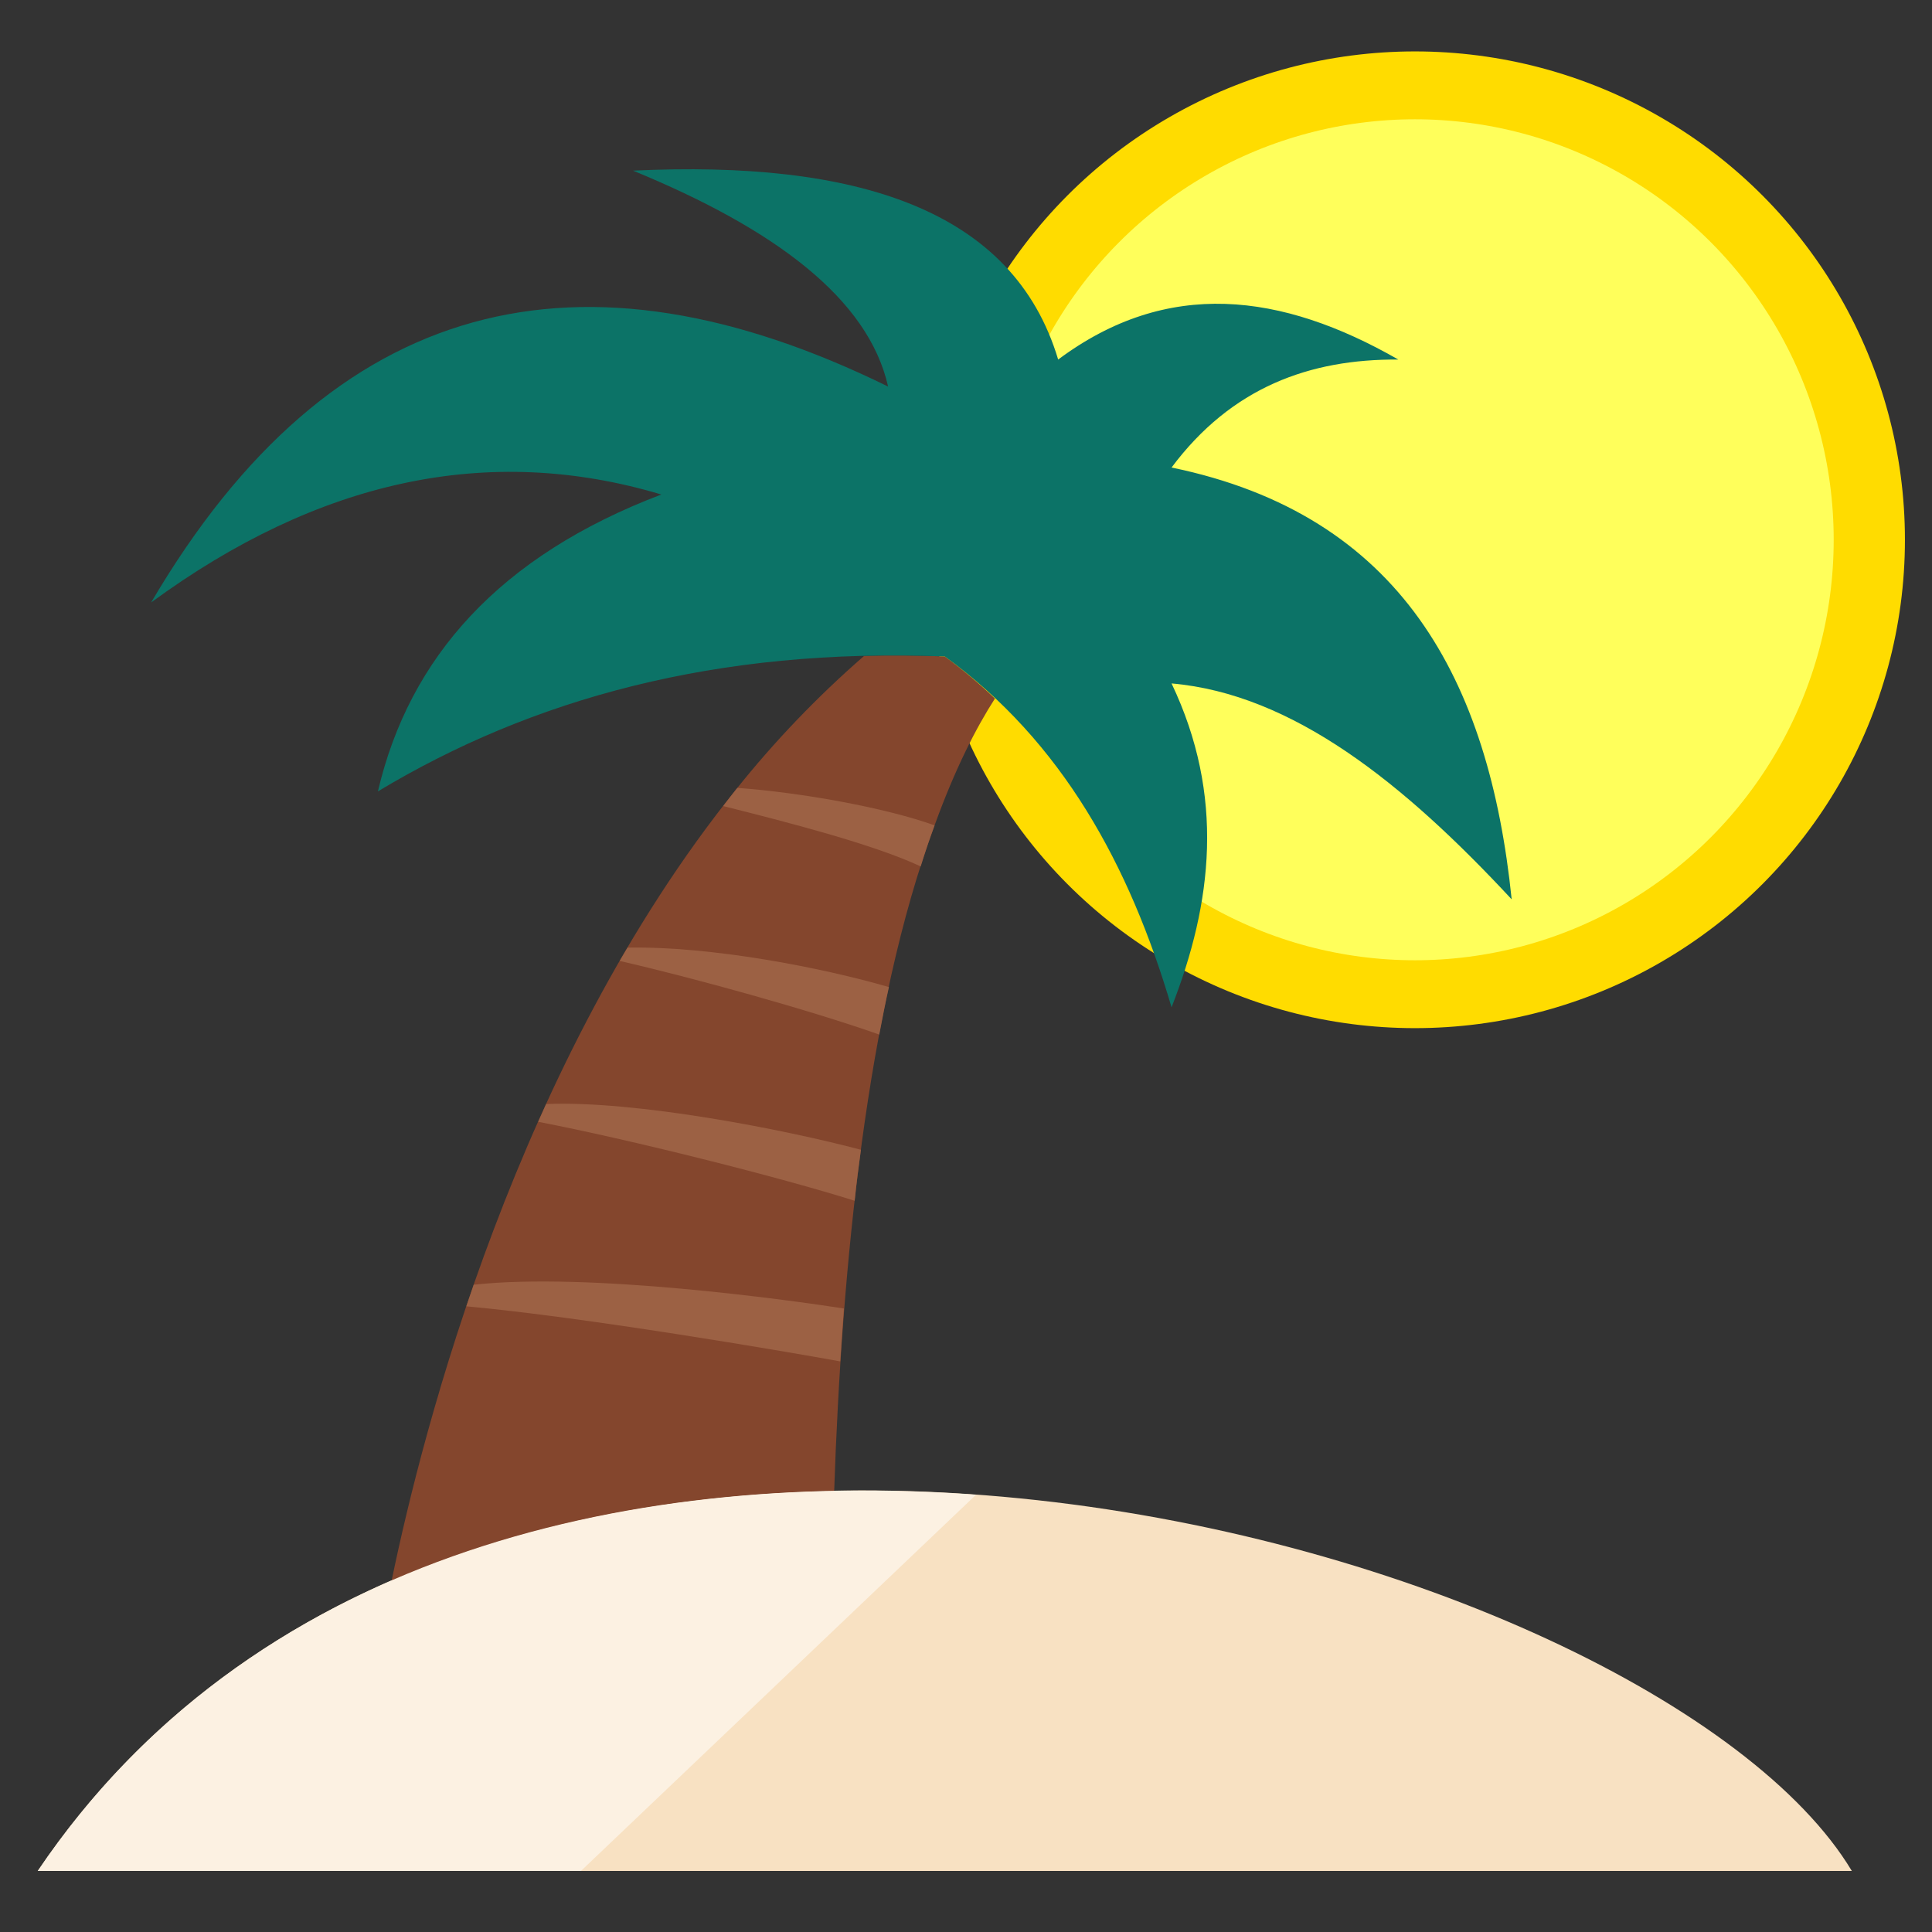 <?xml version="1.0" encoding="utf-8"?>
<svg viewBox="0 0 500 500" xmlns="http://www.w3.org/2000/svg">
  <rect x="0" y="0" width="500" height="500" fill="#333333" stroke="none"/>
  <g id="SvgjsG1097" transform="matrix(1, 0, 0, 1, 104.856, 52.67)">
    <svg xmlns="http://www.w3.org/2000/svg" viewBox="0 0 50 50" width="288" height="288"/>
  </g>
  <g transform="matrix(4.344, 0, 0, 4.139, 11.189, 15.33)" style="">
    <path fill="#F8E1C2" d="M -0.326 113.28 L 107.749 113.28 C 95.955 92.654 26.172 72.088 -0.326 113.28 Z" style=""/>
    <ellipse style="stroke: rgb(255, 220, 0); fill: rgb(255, 255, 91); stroke-width: 4.244px;" cx="81.722" cy="30.047" rx="27.069" ry="28.414"/>
    <path fill="#84462D" d="M 53.711 37.341 C 52.11 37.277 50.507 37.266 48.905 37.308 C 46.105 39.867 43.542 42.673 41.249 45.695 C 28.263 62.655 22.652 85.497 20.751 95.153 C 28.904 91.425 37.968 89.704 47.122 89.517 C 47.566 75.653 49.055 59.328 53.103 47.904 C 54.331 44.343 55.58 41.8 56.699 39.973 C 55.76 39.033 54.763 38.153 53.711 37.341 Z" style=""/>
    <path fill="#0C7367" d="M 53.711 37.341 C 40.104 36.786 29.115 39.986 19.938 45.779 C 21.812 37.39 27.193 31.056 36.825 27.216 C 26.492 23.973 16.364 26.328 6.428 33.966 C 17.239 14.656 32.112 11.075 50.334 20.466 C 49.153 14.959 43.557 10.595 35.137 6.966 C 48.431 6.302 57.784 9.374 60.466 18.778 C 66.969 13.684 73.769 14.592 80.73 18.778 C 75.446 18.738 70.785 20.522 67.221 25.529 C 80.903 28.489 86.139 38.813 87.484 52.529 C 81.064 45.276 74.443 39.687 67.221 39.029 C 70.408 46.056 69.663 52.74 67.221 59.28 C 64.717 50.366 60.697 42.666 53.711 37.341 Z" style=""/>
    <path fill="#9C6144" d="M 25.646 76.626 C 25.494 77.081 25.35 77.527 25.206 77.976 C 32.294 78.659 44.086 80.772 47.48 81.42 C 47.548 80.289 47.632 79.193 47.7 78.112 C 44.461 77.586 32.522 75.838 25.646 76.626 Z M 29.961 65.328 C 29.8 65.699 29.643 66.068 29.486 66.439 C 34.964 67.545 43.931 69.913 48.343 71.377 C 48.445 70.281 48.58 69.218 48.715 68.188 C 44.192 66.926 35.3 65.098 29.961 65.328 Z M 34.81 55.548 C 34.655 55.825 34.495 56.102 34.34 56.38 C 38.751 57.441 45.648 59.446 49.808 60.984 C 49.994 59.954 50.18 58.959 50.383 58.014 C 46.355 56.79 39.8 55.452 34.81 55.548 Z M 41.249 45.695 C 40.998 46.024 40.756 46.363 40.51 46.697 C 44.267 47.69 49.436 49.074 52.276 50.471 C 52.546 49.56 52.816 48.716 53.103 47.904 C 50.156 46.793 45.167 45.853 41.356 45.56 L 41.249 45.695 Z" style=""/>
    <path fill="#FCF1E2" d="M -0.326 113.28 L 32.036 113.28 L 55.572 89.759 C 34.4 88.147 12.2 93.806 -0.326 113.28 Z" style=""/>
  </g>
</svg>